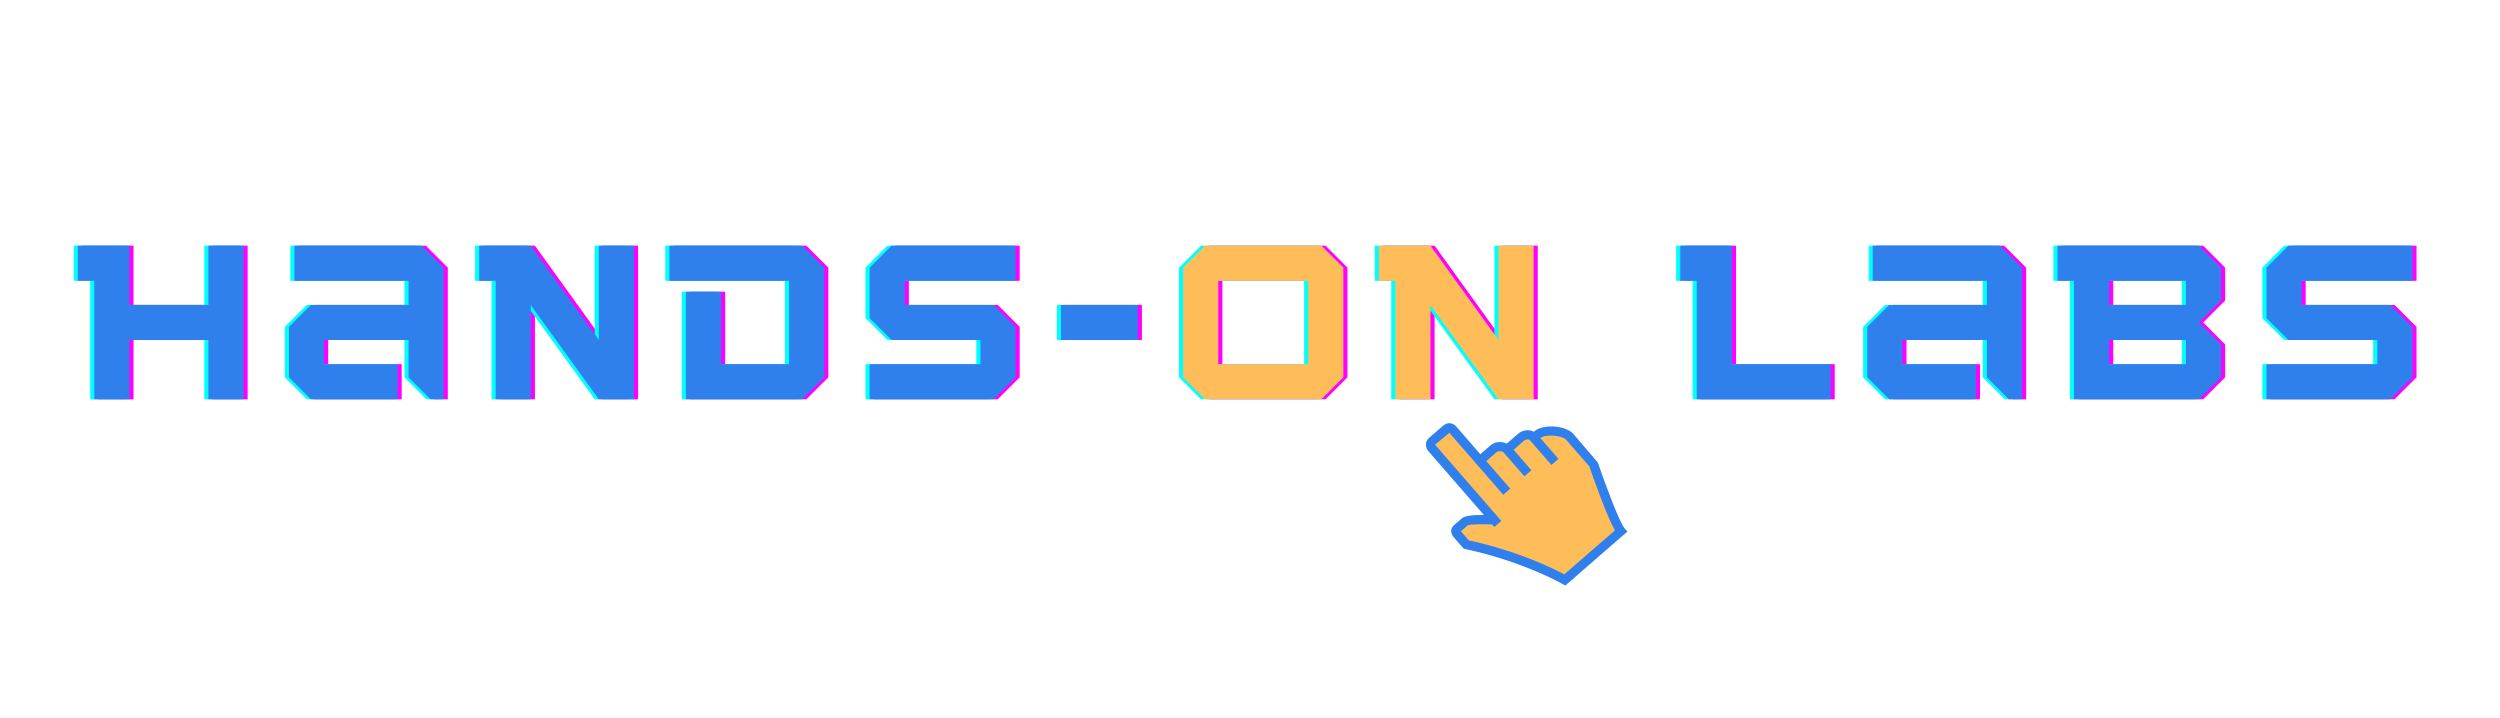 <?xml version="1.0" encoding="UTF-8"?>
<svg xmlns="http://www.w3.org/2000/svg" xmlns:xlink="http://www.w3.org/1999/xlink" width="261pt" height="75pt" viewBox="0 0 261 75" version="1.2">
<defs>
<g>
<symbol overflow="visible" id="glyph0-0">
<path style="stroke:none;" d="M 17.414 0 L 17.414 -16.039 L 13.746 -16.039 L 13.746 -9.852 L 5.5 -9.852 L 5.5 -16.039 L 0.113 -16.039 L 0.113 -12.371 L 1.832 -12.371 L 1.832 0 L 5.5 0 L 5.5 -6.188 L 13.746 -6.188 L 13.746 0 Z M 17.414 0 "/>
</symbol>
<symbol overflow="visible" id="glyph0-1">
<path style="stroke:none;" d="M 17.301 0 L 17.301 -13.746 L 15.008 -16.039 L 1.719 -16.039 L 1.719 -12.371 L 13.633 -12.371 L 13.633 -9.852 L 3.438 -9.852 L 1.145 -7.562 L 1.145 -2.293 L 3.438 0 L 12.488 0 L 12.488 -3.664 L 4.812 -3.664 L 4.812 -6.188 L 13.633 -6.188 L 13.633 -2.293 L 15.926 0 Z M 17.301 0 "/>
</symbol>
<symbol overflow="visible" id="glyph0-2">
<path style="stroke:none;" d="M 16.27 0 L 16.27 -16.039 L 12.602 -16.039 L 12.602 -6.188 L 5.5 -16.039 L 0.113 -16.039 L 0.113 -12.371 L 1.832 -12.371 L 1.832 0 L 5.5 0 L 5.5 -9.828 L 12.602 0 Z M 16.27 0 "/>
</symbol>
<symbol overflow="visible" id="glyph0-3">
<path style="stroke:none;" d="M 13.977 0 L 16.27 -2.293 L 16.27 -13.746 L 13.977 -16.039 L 0.113 -16.039 L 0.113 -12.371 L 12.602 -12.371 L 12.602 -3.664 L 5.5 -3.664 L 5.5 -11.227 L 1.832 -11.227 L 1.832 0 Z M 13.977 0 "/>
</symbol>
<symbol overflow="visible" id="glyph0-4">
<path style="stroke:none;" d="M 14.09 0 L 16.383 -2.293 L 16.383 -7.562 L 14.09 -9.852 L 4.812 -9.852 L 4.812 -12.371 L 16.383 -12.371 L 16.383 -16.039 L 3.438 -16.039 L 1.145 -13.746 L 1.145 -8.477 L 3.438 -6.188 L 12.715 -6.188 L 12.715 -3.664 L 1.145 -3.664 L 1.145 0 Z M 14.09 0 "/>
</symbol>
<symbol overflow="visible" id="glyph0-5">
<path style="stroke:none;" d="M 9.164 -6.188 L 9.164 -9.852 L 1.145 -9.852 L 1.145 -6.188 Z M 9.164 -6.188 "/>
</symbol>
<symbol overflow="visible" id="glyph0-6">
<path style="stroke:none;" d="M 15.582 0 L 17.871 -2.293 L 17.871 -13.746 L 15.582 -16.039 L 3.438 -16.039 L 1.145 -13.746 L 1.145 -2.293 L 3.438 0 Z M 14.207 -3.664 L 4.812 -3.664 L 4.812 -12.371 L 14.207 -12.371 Z M 14.207 -3.664 "/>
</symbol>
<symbol overflow="visible" id="glyph0-7">
<path style="stroke:none;" d=""/>
</symbol>
<symbol overflow="visible" id="glyph0-8">
<path style="stroke:none;" d="M 15.809 0 L 15.809 -3.664 L 5.5 -3.664 L 5.5 -16.039 L 0.113 -16.039 L 0.113 -12.371 L 1.832 -12.371 L 1.832 0 Z M 15.809 0 "/>
</symbol>
<symbol overflow="visible" id="glyph0-9">
<path style="stroke:none;" d="M 14.895 0 L 17.184 -2.293 L 17.184 -5.727 L 14.895 -8.02 L 17.184 -10.312 L 17.184 -13.746 L 14.895 -16.039 L 0.113 -16.039 L 0.113 -12.371 L 1.832 -12.371 L 1.832 0 Z M 13.52 -3.664 L 5.5 -3.664 L 5.5 -6.188 L 13.52 -6.188 Z M 13.52 -9.852 L 5.5 -9.852 L 5.5 -12.371 L 13.52 -12.371 Z M 13.52 -9.852 "/>
</symbol>
</g>
<clipPath id="clip1">
  <path d="M 149 45 L 169 45 L 169 61 L 149 61 Z M 149 45 "/>
</clipPath>
<clipPath id="clip2">
  <path d="M 145.516 48.895 L 157.965 38.066 L 171.746 53.91 L 159.297 64.738 Z M 145.516 48.895 "/>
</clipPath>
<clipPath id="clip3">
  <path d="M 145.516 48.895 L 157.965 38.066 L 171.746 53.91 L 159.297 64.738 Z M 145.516 48.895 "/>
</clipPath>
<clipPath id="clip4">
  <path d="M 148 44 L 170 44 L 170 62 L 148 62 Z M 148 44 "/>
</clipPath>
<clipPath id="clip5">
  <path d="M 145.516 48.895 L 157.965 38.066 L 171.746 53.91 L 159.297 64.738 Z M 145.516 48.895 "/>
</clipPath>
<clipPath id="clip6">
  <path d="M 145.516 48.895 L 157.965 38.066 L 171.746 53.91 L 159.297 64.738 Z M 145.516 48.895 "/>
</clipPath>
</defs>
<g id="surface1">
<g style="fill:rgb(100%,0%,100%);fill-opacity:1;">
  <use xlink:href="#glyph0-0" x="8.441" y="41.686"/>
</g>
<g style="fill:rgb(100%,0%,100%);fill-opacity:1;">
  <use xlink:href="#glyph0-1" x="29.45" y="41.686"/>
</g>
<g style="fill:rgb(100%,0%,100%);fill-opacity:1;">
  <use xlink:href="#glyph0-2" x="50.345" y="41.686"/>
</g>
<g style="fill:rgb(100%,0%,100%);fill-opacity:1;">
  <use xlink:href="#glyph0-3" x="70.209" y="41.686"/>
</g>
<g style="fill:rgb(100%,0%,100%);fill-opacity:1;">
  <use xlink:href="#glyph0-4" x="90.073" y="41.686"/>
</g>
<g style="fill:rgb(100%,0%,100%);fill-opacity:1;">
  <use xlink:href="#glyph0-5" x="110.052" y="41.686"/>
</g>
<g style="fill:rgb(0%,100%,100%);fill-opacity:1;">
  <use xlink:href="#glyph0-0" x="7.582" y="41.686"/>
</g>
<g style="fill:rgb(0%,100%,100%);fill-opacity:1;">
  <use xlink:href="#glyph0-1" x="28.591" y="41.686"/>
</g>
<g style="fill:rgb(0%,100%,100%);fill-opacity:1;">
  <use xlink:href="#glyph0-2" x="49.486" y="41.686"/>
</g>
<g style="fill:rgb(0%,100%,100%);fill-opacity:1;">
  <use xlink:href="#glyph0-3" x="69.35" y="41.686"/>
</g>
<g style="fill:rgb(0%,100%,100%);fill-opacity:1;">
  <use xlink:href="#glyph0-4" x="89.214" y="41.686"/>
</g>
<g style="fill:rgb(0%,100%,100%);fill-opacity:1;">
  <use xlink:href="#glyph0-5" x="109.192" y="41.686"/>
</g>
<g style="fill:rgb(18.43%,50.2%,92.94%);fill-opacity:1;">
  <use xlink:href="#glyph0-0" x="8.011" y="41.686"/>
</g>
<g style="fill:rgb(18.43%,50.2%,92.94%);fill-opacity:1;">
  <use xlink:href="#glyph0-1" x="29.021" y="41.686"/>
</g>
<g style="fill:rgb(18.43%,50.2%,92.94%);fill-opacity:1;">
  <use xlink:href="#glyph0-2" x="49.916" y="41.686"/>
</g>
<g style="fill:rgb(18.43%,50.2%,92.94%);fill-opacity:1;">
  <use xlink:href="#glyph0-3" x="69.779" y="41.686"/>
</g>
<g style="fill:rgb(18.43%,50.2%,92.94%);fill-opacity:1;">
  <use xlink:href="#glyph0-4" x="89.643" y="41.686"/>
</g>
<g style="fill:rgb(18.43%,50.2%,92.94%);fill-opacity:1;">
  <use xlink:href="#glyph0-5" x="109.622" y="41.686"/>
</g>
<g style="fill:rgb(100%,0%,100%);fill-opacity:1;">
  <use xlink:href="#glyph0-6" x="122.804" y="41.686"/>
</g>
<g style="fill:rgb(100%,0%,100%);fill-opacity:1;">
  <use xlink:href="#glyph0-2" x="144.272" y="41.686"/>
</g>
<g style="fill:rgb(0%,100%,100%);fill-opacity:1;">
  <use xlink:href="#glyph0-6" x="121.945" y="41.686"/>
</g>
<g style="fill:rgb(0%,100%,100%);fill-opacity:1;">
  <use xlink:href="#glyph0-2" x="143.412" y="41.686"/>
</g>
<g style="fill:rgb(100%,74.12%,34.9%);fill-opacity:1;">
  <use xlink:href="#glyph0-6" x="122.375" y="41.686"/>
</g>
<g style="fill:rgb(100%,74.12%,34.9%);fill-opacity:1;">
  <use xlink:href="#glyph0-2" x="143.842" y="41.686"/>
</g>
<g style="fill:rgb(100%,0%,100%);fill-opacity:1;">
  <use xlink:href="#glyph0-7" x="164.125" y="41.686"/>
</g>
<g style="fill:rgb(0%,100%,100%);fill-opacity:1;">
  <use xlink:href="#glyph0-7" x="163.265" y="41.686"/>
</g>
<g style="fill:rgb(32.159%,44.31%,100%);fill-opacity:1;">
  <use xlink:href="#glyph0-7" x="163.695" y="41.686"/>
</g>
<g style="fill:rgb(100%,0%,100%);fill-opacity:1;">
  <use xlink:href="#glyph0-8" x="175.738" y="41.686"/>
</g>
<g style="fill:rgb(100%,0%,100%);fill-opacity:1;">
  <use xlink:href="#glyph0-1" x="194.227" y="41.686"/>
</g>
<g style="fill:rgb(100%,0%,100%);fill-opacity:1;">
  <use xlink:href="#glyph0-9" x="215.122" y="41.686"/>
</g>
<g style="fill:rgb(100%,0%,100%);fill-opacity:1;">
  <use xlink:href="#glyph0-4" x="235.902" y="41.686"/>
</g>
<g style="fill:rgb(0%,100%,100%);fill-opacity:1;">
  <use xlink:href="#glyph0-8" x="174.878" y="41.686"/>
</g>
<g style="fill:rgb(0%,100%,100%);fill-opacity:1;">
  <use xlink:href="#glyph0-1" x="193.368" y="41.686"/>
</g>
<g style="fill:rgb(0%,100%,100%);fill-opacity:1;">
  <use xlink:href="#glyph0-9" x="214.263" y="41.686"/>
</g>
<g style="fill:rgb(0%,100%,100%);fill-opacity:1;">
  <use xlink:href="#glyph0-4" x="235.043" y="41.686"/>
</g>
<g style="fill:rgb(18.43%,50.2%,92.94%);fill-opacity:1;">
  <use xlink:href="#glyph0-8" x="175.308" y="41.686"/>
</g>
<g style="fill:rgb(18.43%,50.2%,92.94%);fill-opacity:1;">
  <use xlink:href="#glyph0-1" x="193.797" y="41.686"/>
</g>
<g style="fill:rgb(18.43%,50.2%,92.94%);fill-opacity:1;">
  <use xlink:href="#glyph0-9" x="214.692" y="41.686"/>
</g>
<g style="fill:rgb(18.43%,50.2%,92.94%);fill-opacity:1;">
  <use xlink:href="#glyph0-4" x="235.473" y="41.686"/>
</g>
<g clip-path="url(#clip1)" clip-rule="nonzero">
<g clip-path="url(#clip2)" clip-rule="nonzero">
<g clip-path="url(#clip3)" clip-rule="nonzero">
<path style=" stroke:none;fill-rule:nonzero;fill:rgb(100%,74.12%,34.9%);fill-opacity:1;" d="M 160.734 45.641 L 160.637 45.73 L 162.52 47.895 L 161.988 48.355 L 159.879 45.93 C 159.602 45.613 159.203 45.75 159.02 45.91 L 157.832 46.945 L 159.691 49.082 L 159.16 49.543 L 157.074 47.145 C 156.895 46.934 156.367 46.93 156.184 47.086 L 154.984 48.129 L 157.484 51.004 L 156.953 51.465 L 151.332 45 L 149.637 46.418 L 156.551 54.367 L 156.02 54.832 L 155.84 54.625 L 155.785 54.621 C 154.91 54.578 153.488 54.574 153.168 54.73 L 153.152 54.738 L 152.332 55.457 L 153.273 56.535 L 153.312 56.543 C 158.512 57.672 162.23 59.535 163.25 60.078 L 163.328 60.121 L 168.762 55.398 L 168.707 55.305 C 167.852 53.801 166.344 49.496 166.051 48.648 L 166.043 48.625 L 163.621 45.84 C 163.145 45.293 161.285 45.164 160.734 45.641 Z M 160.734 45.641 "/>
</g>
</g>
</g>
<g clip-path="url(#clip4)" clip-rule="nonzero">
<g clip-path="url(#clip5)" clip-rule="nonzero">
<g clip-path="url(#clip6)" clip-rule="nonzero">
<path style=" stroke:none;fill-rule:nonzero;fill:rgb(18.43%,50.2%,92.94%);fill-opacity:1;" d="M 160.195 45.023 L 160.129 45.082 C 159.586 44.781 158.918 44.91 158.48 45.293 L 157.309 46.309 C 156.785 46.062 156.062 46.105 155.645 46.465 L 154.547 47.422 L 152.047 44.547 C 151.652 44.094 151.105 44.055 150.652 44.449 L 149.199 45.711 C 148.723 46.125 148.805 46.73 149.133 47.113 L 154.918 53.766 C 153.68 53.75 152.91 53.863 152.637 54.102 L 151.875 54.762 C 151.754 54.871 151.535 55.055 151.504 55.379 C 151.484 55.625 151.582 55.867 151.801 56.121 L 152.816 57.289 L 152.973 57.32 C 158.957 58.594 163.082 60.938 163.121 60.965 L 163.418 61.133 L 169.906 55.492 L 169.594 55.133 C 169.074 54.535 167.609 50.617 166.809 48.281 L 164.25 45.293 C 163.477 44.402 161.09 44.246 160.195 45.023 Z M 165.926 48.695 C 166.219 49.543 167.723 53.852 168.594 55.371 L 163.312 59.961 C 162.254 59.395 158.539 57.543 153.344 56.414 L 152.531 55.484 C 152.527 55.477 152.523 55.473 152.52 55.465 L 153.223 54.848 C 153.477 54.727 154.703 54.703 155.777 54.754 L 156.008 55.016 L 156.738 54.379 L 149.824 46.43 L 151.312 45.184 L 156.938 51.652 L 157.672 51.016 L 155.172 48.141 L 156.27 47.184 C 156.398 47.07 156.844 47.082 156.973 47.234 L 159.148 49.73 L 159.879 49.094 L 158.02 46.957 L 159.105 46.008 C 159.211 45.918 159.535 45.742 159.777 46.02 L 161.973 48.543 L 162.707 47.906 L 160.82 45.742 C 161.32 45.309 163.086 45.43 163.52 45.93 Z M 165.926 48.695 "/>
</g>
</g>
</g>
</g>
</svg>
